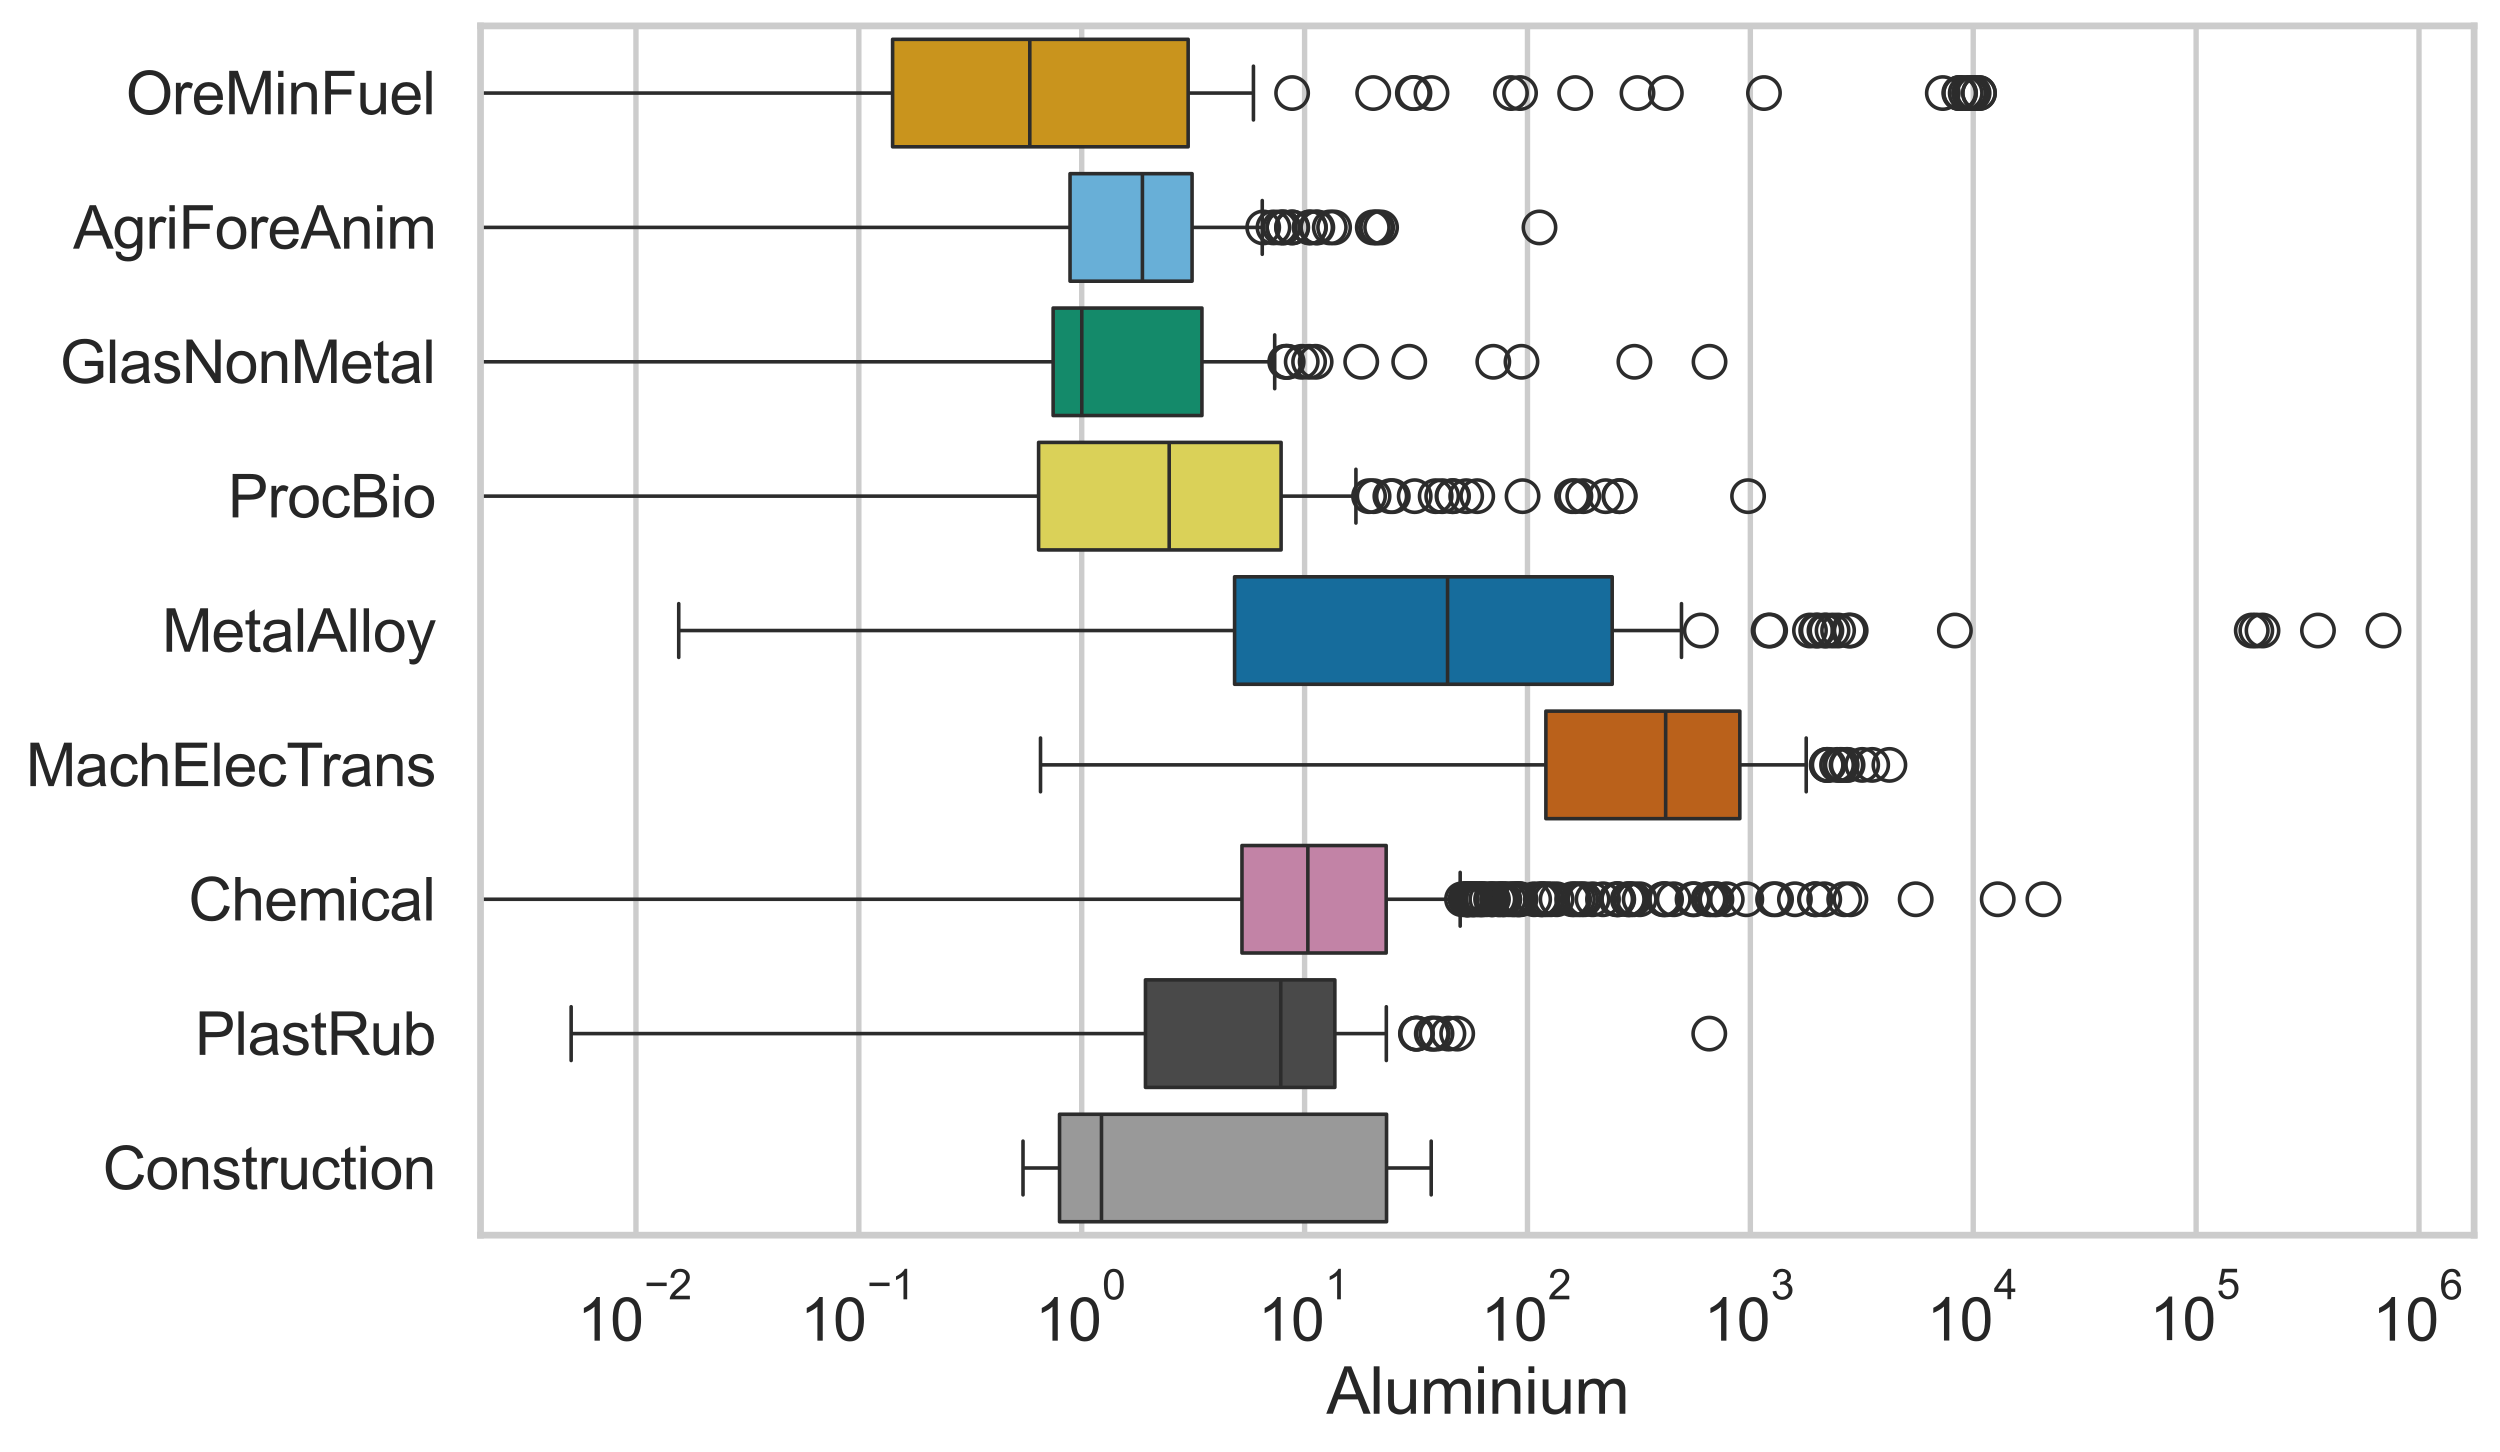 <?xml version="1.0" encoding="utf-8" standalone="no"?>
<!DOCTYPE svg PUBLIC "-//W3C//DTD SVG 1.1//EN"
  "http://www.w3.org/Graphics/SVG/1.1/DTD/svg11.dtd">
<svg xmlns:xlink="http://www.w3.org/1999/xlink" width="695.577pt" height="404.121pt" viewBox="0 0 695.577 404.121" xmlns="http://www.w3.org/2000/svg" version="1.1">
 <defs>
  <style type="text/css">*{stroke-linejoin: round; stroke-linecap: butt}</style>
 </defs>
 <g id="figure_1">
  <g id="patch_1">
   <path d="M 0 404.121 
L 695.577 404.121 
L 695.577 0 
L 0 0 
z
" style="fill: #ffffff"/>
  </g>
  <g id="axes_1">
   <g id="patch_2">
    <path d="M 133.697 343.665 
L 688.377 343.665 
L 688.377 7.2 
L 133.697 7.2 
z
" style="fill: #ffffff"/>
   </g>
   <g id="matplotlib.axis_1">
    <g id="xtick_1">
     <g id="line2d_1">
      <path d="M 176.94 343.665 
L 176.94 7.2 
" clip-path="url(#pe9e83850c0)" style="fill: none; stroke: #cccccc; stroke-width: 1.5; stroke-linecap: round"/>
     </g>
     <g id="text_1">
      <!-- $\mathdefault{10^{-2}}$ -->
      <g style="fill: #262626" transform="translate(160.605 373.18) scale(0.165 -0.165)">
       <defs>
        <path id="ArialMT-31" d="M 2384 0 
L 1822 0 
L 1822 3584 
Q 1619 3391 1289 3197 
Q 959 3003 697 2906 
L 697 3450 
Q 1169 3672 1522 3987 
Q 1875 4303 2022 4600 
L 2384 4600 
L 2384 0 
z
" transform="scale(0.016)"/>
        <path id="ArialMT-30" d="M 266 2259 
Q 266 3072 433 3567 
Q 600 4063 929 4331 
Q 1259 4600 1759 4600 
Q 2128 4600 2406 4451 
Q 2684 4303 2865 4023 
Q 3047 3744 3150 3342 
Q 3253 2941 3253 2259 
Q 3253 1453 3087 958 
Q 2922 463 2592 192 
Q 2263 -78 1759 -78 
Q 1097 -78 719 397 
Q 266 969 266 2259 
z
M 844 2259 
Q 844 1131 1108 757 
Q 1372 384 1759 384 
Q 2147 384 2411 759 
Q 2675 1134 2675 2259 
Q 2675 3391 2411 3762 
Q 2147 4134 1753 4134 
Q 1366 4134 1134 3806 
Q 844 3388 844 2259 
z
" transform="scale(0.016)"/>
        <path id="ArialMT-2212" d="M 3381 1997 
L 356 1997 
L 356 2522 
L 3381 2522 
L 3381 1997 
z
" transform="scale(0.016)"/>
        <path id="ArialMT-32" d="M 3222 541 
L 3222 0 
L 194 0 
Q 188 203 259 391 
Q 375 700 629 1000 
Q 884 1300 1366 1694 
Q 2113 2306 2375 2664 
Q 2638 3022 2638 3341 
Q 2638 3675 2398 3904 
Q 2159 4134 1775 4134 
Q 1369 4134 1125 3890 
Q 881 3647 878 3216 
L 300 3275 
Q 359 3922 746 4261 
Q 1134 4600 1788 4600 
Q 2447 4600 2831 4234 
Q 3216 3869 3216 3328 
Q 3216 3053 3103 2787 
Q 2991 2522 2730 2228 
Q 2469 1934 1863 1422 
Q 1356 997 1212 845 
Q 1069 694 975 541 
L 3222 541 
z
" transform="scale(0.016)"/>
       </defs>
       <use xlink:href="#ArialMT-31" transform="translate(0 0.994)"/>
       <use xlink:href="#ArialMT-30" transform="translate(55.615 0.994)"/>
       <use xlink:href="#ArialMT-2212" transform="translate(112.973 70.688) scale(0.7)"/>
       <use xlink:href="#ArialMT-32" transform="translate(153.852 70.688) scale(0.7)"/>
      </g>
     </g>
    </g>
    <g id="xtick_2">
     <g id="line2d_2">
      <path d="M 238.953 343.665 
L 238.953 7.2 
" clip-path="url(#pe9e83850c0)" style="fill: none; stroke: #cccccc; stroke-width: 1.5; stroke-linecap: round"/>
     </g>
     <g id="text_2">
      <!-- $\mathdefault{10^{-1}}$ -->
      <g style="fill: #262626" transform="translate(222.618 373.18) scale(0.165 -0.165)">
       <use xlink:href="#ArialMT-31" transform="translate(0 0.994)"/>
       <use xlink:href="#ArialMT-30" transform="translate(55.615 0.994)"/>
       <use xlink:href="#ArialMT-2212" transform="translate(112.973 70.688) scale(0.7)"/>
       <use xlink:href="#ArialMT-31" transform="translate(153.852 70.688) scale(0.7)"/>
      </g>
     </g>
    </g>
    <g id="xtick_3">
     <g id="line2d_3">
      <path d="M 300.965 343.665 
L 300.965 7.2 
" clip-path="url(#pe9e83850c0)" style="fill: none; stroke: #cccccc; stroke-width: 1.5; stroke-linecap: round"/>
     </g>
     <g id="text_3">
      <!-- $\mathdefault{10^{0}}$ -->
      <g style="fill: #262626" transform="translate(288.013 373.18) scale(0.165 -0.165)">
       <use xlink:href="#ArialMT-31" transform="translate(0 0.994)"/>
       <use xlink:href="#ArialMT-30" transform="translate(55.615 0.994)"/>
       <use xlink:href="#ArialMT-30" transform="translate(112.973 70.688) scale(0.7)"/>
      </g>
     </g>
    </g>
    <g id="xtick_4">
     <g id="line2d_4">
      <path d="M 362.978 343.665 
L 362.978 7.2 
" clip-path="url(#pe9e83850c0)" style="fill: none; stroke: #cccccc; stroke-width: 1.5; stroke-linecap: round"/>
     </g>
     <g id="text_4">
      <!-- $\mathdefault{10^{1}}$ -->
      <g style="fill: #262626" transform="translate(350.025 373.18) scale(0.165 -0.165)">
       <use xlink:href="#ArialMT-31" transform="translate(0 0.994)"/>
       <use xlink:href="#ArialMT-30" transform="translate(55.615 0.994)"/>
       <use xlink:href="#ArialMT-31" transform="translate(112.973 70.688) scale(0.7)"/>
      </g>
     </g>
    </g>
    <g id="xtick_5">
     <g id="line2d_5">
      <path d="M 424.99 343.665 
L 424.99 7.2 
" clip-path="url(#pe9e83850c0)" style="fill: none; stroke: #cccccc; stroke-width: 1.5; stroke-linecap: round"/>
     </g>
     <g id="text_5">
      <!-- $\mathdefault{10^{2}}$ -->
      <g style="fill: #262626" transform="translate(412.037 373.18) scale(0.165 -0.165)">
       <use xlink:href="#ArialMT-31" transform="translate(0 0.994)"/>
       <use xlink:href="#ArialMT-30" transform="translate(55.615 0.994)"/>
       <use xlink:href="#ArialMT-32" transform="translate(112.973 70.688) scale(0.7)"/>
      </g>
     </g>
    </g>
    <g id="xtick_6">
     <g id="line2d_6">
      <path d="M 487.002 343.665 
L 487.002 7.2 
" clip-path="url(#pe9e83850c0)" style="fill: none; stroke: #cccccc; stroke-width: 1.5; stroke-linecap: round"/>
     </g>
     <g id="text_6">
      <!-- $\mathdefault{10^{3}}$ -->
      <g style="fill: #262626" transform="translate(474.05 373.18) scale(0.165 -0.165)">
       <defs>
        <path id="ArialMT-33" d="M 269 1209 
L 831 1284 
Q 928 806 1161 595 
Q 1394 384 1728 384 
Q 2125 384 2398 659 
Q 2672 934 2672 1341 
Q 2672 1728 2419 1979 
Q 2166 2231 1775 2231 
Q 1616 2231 1378 2169 
L 1441 2663 
Q 1497 2656 1531 2656 
Q 1891 2656 2178 2843 
Q 2466 3031 2466 3422 
Q 2466 3731 2256 3934 
Q 2047 4138 1716 4138 
Q 1388 4138 1169 3931 
Q 950 3725 888 3313 
L 325 3413 
Q 428 3978 793 4289 
Q 1159 4600 1703 4600 
Q 2078 4600 2393 4439 
Q 2709 4278 2876 4000 
Q 3044 3722 3044 3409 
Q 3044 3113 2884 2869 
Q 2725 2625 2413 2481 
Q 2819 2388 3044 2092 
Q 3269 1797 3269 1353 
Q 3269 753 2831 336 
Q 2394 -81 1725 -81 
Q 1122 -81 723 278 
Q 325 638 269 1209 
z
" transform="scale(0.016)"/>
       </defs>
       <use xlink:href="#ArialMT-31" transform="translate(0 0.994)"/>
       <use xlink:href="#ArialMT-30" transform="translate(55.615 0.994)"/>
       <use xlink:href="#ArialMT-33" transform="translate(112.973 70.688) scale(0.7)"/>
      </g>
     </g>
    </g>
    <g id="xtick_7">
     <g id="line2d_7">
      <path d="M 549.015 343.665 
L 549.015 7.2 
" clip-path="url(#pe9e83850c0)" style="fill: none; stroke: #cccccc; stroke-width: 1.5; stroke-linecap: round"/>
     </g>
     <g id="text_7">
      <!-- $\mathdefault{10^{4}}$ -->
      <g style="fill: #262626" transform="translate(536.062 373.015) scale(0.165 -0.165)">
       <defs>
        <path id="ArialMT-34" d="M 2069 0 
L 2069 1097 
L 81 1097 
L 81 1613 
L 2172 4581 
L 2631 4581 
L 2631 1613 
L 3250 1613 
L 3250 1097 
L 2631 1097 
L 2631 0 
L 2069 0 
z
M 2069 1613 
L 2069 3678 
L 634 1613 
L 2069 1613 
z
" transform="scale(0.016)"/>
       </defs>
       <use xlink:href="#ArialMT-31" transform="translate(0 0.202)"/>
       <use xlink:href="#ArialMT-30" transform="translate(55.615 0.202)"/>
       <use xlink:href="#ArialMT-34" transform="translate(112.973 69.895) scale(0.7)"/>
      </g>
     </g>
    </g>
    <g id="xtick_8">
     <g id="line2d_8">
      <path d="M 611.027 343.665 
L 611.027 7.2 
" clip-path="url(#pe9e83850c0)" style="fill: none; stroke: #cccccc; stroke-width: 1.5; stroke-linecap: round"/>
     </g>
     <g id="text_8">
      <!-- $\mathdefault{10^{5}}$ -->
      <g style="fill: #262626" transform="translate(598.075 373.015) scale(0.165 -0.165)">
       <defs>
        <path id="ArialMT-35" d="M 266 1200 
L 856 1250 
Q 922 819 1161 601 
Q 1400 384 1738 384 
Q 2144 384 2425 690 
Q 2706 997 2706 1503 
Q 2706 1984 2436 2262 
Q 2166 2541 1728 2541 
Q 1456 2541 1237 2417 
Q 1019 2294 894 2097 
L 366 2166 
L 809 4519 
L 3088 4519 
L 3088 3981 
L 1259 3981 
L 1013 2750 
Q 1425 3038 1878 3038 
Q 2478 3038 2890 2622 
Q 3303 2206 3303 1553 
Q 3303 931 2941 478 
Q 2500 -78 1738 -78 
Q 1113 -78 717 272 
Q 322 622 266 1200 
z
" transform="scale(0.016)"/>
       </defs>
       <use xlink:href="#ArialMT-31" transform="translate(0 0.88)"/>
       <use xlink:href="#ArialMT-30" transform="translate(55.615 0.88)"/>
       <use xlink:href="#ArialMT-35" transform="translate(112.973 70.573) scale(0.7)"/>
      </g>
     </g>
    </g>
    <g id="xtick_9">
     <g id="line2d_9">
      <path d="M 673.04 343.665 
L 673.04 7.2 
" clip-path="url(#pe9e83850c0)" style="fill: none; stroke: #cccccc; stroke-width: 1.5; stroke-linecap: round"/>
     </g>
     <g id="text_9">
      <!-- $\mathdefault{10^{6}}$ -->
      <g style="fill: #262626" transform="translate(660.087 373.18) scale(0.165 -0.165)">
       <defs>
        <path id="ArialMT-36" d="M 3184 3459 
L 2625 3416 
Q 2550 3747 2413 3897 
Q 2184 4138 1850 4138 
Q 1581 4138 1378 3988 
Q 1113 3794 959 3422 
Q 806 3050 800 2363 
Q 1003 2672 1297 2822 
Q 1591 2972 1913 2972 
Q 2475 2972 2870 2558 
Q 3266 2144 3266 1488 
Q 3266 1056 3080 686 
Q 2894 316 2569 119 
Q 2244 -78 1831 -78 
Q 1128 -78 684 439 
Q 241 956 241 2144 
Q 241 3472 731 4075 
Q 1159 4600 1884 4600 
Q 2425 4600 2770 4297 
Q 3116 3994 3184 3459 
z
M 888 1484 
Q 888 1194 1011 928 
Q 1134 663 1356 523 
Q 1578 384 1822 384 
Q 2178 384 2434 671 
Q 2691 959 2691 1453 
Q 2691 1928 2437 2201 
Q 2184 2475 1800 2475 
Q 1419 2475 1153 2201 
Q 888 1928 888 1484 
z
" transform="scale(0.016)"/>
       </defs>
       <use xlink:href="#ArialMT-31" transform="translate(0 0.994)"/>
       <use xlink:href="#ArialMT-30" transform="translate(55.615 0.994)"/>
       <use xlink:href="#ArialMT-36" transform="translate(112.973 70.688) scale(0.7)"/>
      </g>
     </g>
    </g>
    <g id="xtick_10"/>
    <g id="xtick_11"/>
    <g id="xtick_12"/>
    <g id="xtick_13"/>
    <g id="xtick_14"/>
    <g id="xtick_15"/>
    <g id="xtick_16"/>
    <g id="xtick_17"/>
    <g id="xtick_18"/>
    <g id="xtick_19"/>
    <g id="xtick_20"/>
    <g id="xtick_21"/>
    <g id="xtick_22"/>
    <g id="xtick_23"/>
    <g id="xtick_24"/>
    <g id="xtick_25"/>
    <g id="xtick_26"/>
    <g id="xtick_27"/>
    <g id="xtick_28"/>
    <g id="xtick_29"/>
    <g id="xtick_30"/>
    <g id="xtick_31"/>
    <g id="xtick_32"/>
    <g id="xtick_33"/>
    <g id="xtick_34"/>
    <g id="xtick_35"/>
    <g id="xtick_36"/>
    <g id="xtick_37"/>
    <g id="xtick_38"/>
    <g id="xtick_39"/>
    <g id="xtick_40"/>
    <g id="xtick_41"/>
    <g id="xtick_42"/>
    <g id="xtick_43"/>
    <g id="xtick_44"/>
    <g id="xtick_45"/>
    <g id="xtick_46"/>
    <g id="xtick_47"/>
    <g id="xtick_48"/>
    <g id="xtick_49"/>
    <g id="xtick_50"/>
    <g id="xtick_51"/>
    <g id="xtick_52"/>
    <g id="xtick_53"/>
    <g id="xtick_54"/>
    <g id="xtick_55"/>
    <g id="xtick_56"/>
    <g id="xtick_57"/>
    <g id="xtick_58"/>
    <g id="xtick_59"/>
    <g id="xtick_60"/>
    <g id="xtick_61"/>
    <g id="xtick_62"/>
    <g id="xtick_63"/>
    <g id="xtick_64"/>
    <g id="xtick_65"/>
    <g id="xtick_66"/>
    <g id="xtick_67"/>
    <g id="xtick_68"/>
    <g id="xtick_69"/>
    <g id="xtick_70"/>
    <g id="xtick_71"/>
    <g id="xtick_72"/>
    <g id="xtick_73"/>
    <g id="xtick_74"/>
    <g id="xtick_75"/>
    <g id="xtick_76"/>
    <g id="xtick_77"/>
    <g id="xtick_78"/>
    <g id="xtick_79"/>
    <g id="xtick_80"/>
    <g id="text_10">
     <!-- Aluminium -->
     <g style="fill: #262626" transform="translate(369.027 393.344) scale(0.18 -0.18)">
      <defs>
       <path id="ArialMT-41" d="M -9 0 
L 1750 4581 
L 2403 4581 
L 4278 0 
L 3588 0 
L 3053 1388 
L 1138 1388 
L 634 0 
L -9 0 
z
M 1313 1881 
L 2866 1881 
L 2388 3150 
Q 2169 3728 2063 4100 
Q 1975 3659 1816 3225 
L 1313 1881 
z
" transform="scale(0.016)"/>
       <path id="ArialMT-6c" d="M 409 0 
L 409 4581 
L 972 4581 
L 972 0 
L 409 0 
z
" transform="scale(0.016)"/>
       <path id="ArialMT-75" d="M 2597 0 
L 2597 488 
Q 2209 -75 1544 -75 
Q 1250 -75 995 37 
Q 741 150 617 320 
Q 494 491 444 738 
Q 409 903 409 1263 
L 409 3319 
L 972 3319 
L 972 1478 
Q 972 1038 1006 884 
Q 1059 663 1231 536 
Q 1403 409 1656 409 
Q 1909 409 2131 539 
Q 2353 669 2445 892 
Q 2538 1116 2538 1541 
L 2538 3319 
L 3100 3319 
L 3100 0 
L 2597 0 
z
" transform="scale(0.016)"/>
       <path id="ArialMT-6d" d="M 422 0 
L 422 3319 
L 925 3319 
L 925 2853 
Q 1081 3097 1340 3245 
Q 1600 3394 1931 3394 
Q 2300 3394 2536 3241 
Q 2772 3088 2869 2813 
Q 3263 3394 3894 3394 
Q 4388 3394 4653 3120 
Q 4919 2847 4919 2278 
L 4919 0 
L 4359 0 
L 4359 2091 
Q 4359 2428 4304 2576 
Q 4250 2725 4106 2815 
Q 3963 2906 3769 2906 
Q 3419 2906 3187 2673 
Q 2956 2441 2956 1928 
L 2956 0 
L 2394 0 
L 2394 2156 
Q 2394 2531 2256 2718 
Q 2119 2906 1806 2906 
Q 1569 2906 1367 2781 
Q 1166 2656 1075 2415 
Q 984 2175 984 1722 
L 984 0 
L 422 0 
z
" transform="scale(0.016)"/>
       <path id="ArialMT-69" d="M 425 3934 
L 425 4581 
L 988 4581 
L 988 3934 
L 425 3934 
z
M 425 0 
L 425 3319 
L 988 3319 
L 988 0 
L 425 0 
z
" transform="scale(0.016)"/>
       <path id="ArialMT-6e" d="M 422 0 
L 422 3319 
L 928 3319 
L 928 2847 
Q 1294 3394 1984 3394 
Q 2284 3394 2536 3286 
Q 2788 3178 2913 3003 
Q 3038 2828 3088 2588 
Q 3119 2431 3119 2041 
L 3119 0 
L 2556 0 
L 2556 2019 
Q 2556 2363 2490 2533 
Q 2425 2703 2258 2804 
Q 2091 2906 1866 2906 
Q 1506 2906 1245 2678 
Q 984 2450 984 1813 
L 984 0 
L 422 0 
z
" transform="scale(0.016)"/>
      </defs>
      <use xlink:href="#ArialMT-41"/>
      <use xlink:href="#ArialMT-6c" transform="translate(66.699 0)"/>
      <use xlink:href="#ArialMT-75" transform="translate(88.916 0)"/>
      <use xlink:href="#ArialMT-6d" transform="translate(144.531 0)"/>
      <use xlink:href="#ArialMT-69" transform="translate(227.832 0)"/>
      <use xlink:href="#ArialMT-6e" transform="translate(250.049 0)"/>
      <use xlink:href="#ArialMT-69" transform="translate(305.664 0)"/>
      <use xlink:href="#ArialMT-75" transform="translate(327.881 0)"/>
      <use xlink:href="#ArialMT-6d" transform="translate(383.496 0)"/>
     </g>
    </g>
   </g>
   <g id="matplotlib.axis_2">
    <g id="ytick_1">
     <g id="text_11">
      <!-- OreMinFuel -->
      <g style="fill: #262626" transform="translate(35.013 31.798) scale(0.165 -0.165)">
       <defs>
        <path id="ArialMT-4f" d="M 309 2231 
Q 309 3372 921 4017 
Q 1534 4663 2503 4663 
Q 3138 4663 3647 4359 
Q 4156 4056 4423 3514 
Q 4691 2972 4691 2284 
Q 4691 1588 4409 1038 
Q 4128 488 3612 205 
Q 3097 -78 2500 -78 
Q 1853 -78 1343 234 
Q 834 547 571 1087 
Q 309 1628 309 2231 
z
M 934 2222 
Q 934 1394 1379 917 
Q 1825 441 2497 441 
Q 3181 441 3623 922 
Q 4066 1403 4066 2288 
Q 4066 2847 3877 3264 
Q 3688 3681 3323 3911 
Q 2959 4141 2506 4141 
Q 1863 4141 1398 3698 
Q 934 3256 934 2222 
z
" transform="scale(0.016)"/>
        <path id="ArialMT-72" d="M 416 0 
L 416 3319 
L 922 3319 
L 922 2816 
Q 1116 3169 1280 3281 
Q 1444 3394 1641 3394 
Q 1925 3394 2219 3213 
L 2025 2691 
Q 1819 2813 1613 2813 
Q 1428 2813 1281 2702 
Q 1134 2591 1072 2394 
Q 978 2094 978 1738 
L 978 0 
L 416 0 
z
" transform="scale(0.016)"/>
        <path id="ArialMT-65" d="M 2694 1069 
L 3275 997 
Q 3138 488 2766 206 
Q 2394 -75 1816 -75 
Q 1088 -75 661 373 
Q 234 822 234 1631 
Q 234 2469 665 2931 
Q 1097 3394 1784 3394 
Q 2450 3394 2872 2941 
Q 3294 2488 3294 1666 
Q 3294 1616 3291 1516 
L 816 1516 
Q 847 969 1125 678 
Q 1403 388 1819 388 
Q 2128 388 2347 550 
Q 2566 713 2694 1069 
z
M 847 1978 
L 2700 1978 
Q 2663 2397 2488 2606 
Q 2219 2931 1791 2931 
Q 1403 2931 1139 2672 
Q 875 2413 847 1978 
z
" transform="scale(0.016)"/>
        <path id="ArialMT-4d" d="M 475 0 
L 475 4581 
L 1388 4581 
L 2472 1338 
Q 2622 884 2691 659 
Q 2769 909 2934 1394 
L 4031 4581 
L 4847 4581 
L 4847 0 
L 4263 0 
L 4263 3834 
L 2931 0 
L 2384 0 
L 1059 3900 
L 1059 0 
L 475 0 
z
" transform="scale(0.016)"/>
        <path id="ArialMT-46" d="M 525 0 
L 525 4581 
L 3616 4581 
L 3616 4041 
L 1131 4041 
L 1131 2622 
L 3281 2622 
L 3281 2081 
L 1131 2081 
L 1131 0 
L 525 0 
z
" transform="scale(0.016)"/>
       </defs>
       <use xlink:href="#ArialMT-4f"/>
       <use xlink:href="#ArialMT-72" transform="translate(77.783 0)"/>
       <use xlink:href="#ArialMT-65" transform="translate(111.084 0)"/>
       <use xlink:href="#ArialMT-4d" transform="translate(166.699 0)"/>
       <use xlink:href="#ArialMT-69" transform="translate(250 0)"/>
       <use xlink:href="#ArialMT-6e" transform="translate(272.217 0)"/>
       <use xlink:href="#ArialMT-46" transform="translate(327.832 0)"/>
       <use xlink:href="#ArialMT-75" transform="translate(388.916 0)"/>
       <use xlink:href="#ArialMT-65" transform="translate(444.531 0)"/>
       <use xlink:href="#ArialMT-6c" transform="translate(500.146 0)"/>
      </g>
     </g>
    </g>
    <g id="ytick_2">
     <g id="text_12">
      <!-- AgriForeAnim -->
      <g style="fill: #262626" transform="translate(20.341 69.183) scale(0.165 -0.165)">
       <defs>
        <path id="ArialMT-67" d="M 319 -275 
L 866 -356 
Q 900 -609 1056 -725 
Q 1266 -881 1628 -881 
Q 2019 -881 2231 -725 
Q 2444 -569 2519 -288 
Q 2563 -116 2559 434 
Q 2191 0 1641 0 
Q 956 0 581 494 
Q 206 988 206 1678 
Q 206 2153 378 2554 
Q 550 2956 876 3175 
Q 1203 3394 1644 3394 
Q 2231 3394 2613 2919 
L 2613 3319 
L 3131 3319 
L 3131 450 
Q 3131 -325 2973 -648 
Q 2816 -972 2473 -1159 
Q 2131 -1347 1631 -1347 
Q 1038 -1347 672 -1080 
Q 306 -813 319 -275 
z
M 784 1719 
Q 784 1066 1043 766 
Q 1303 466 1694 466 
Q 2081 466 2343 764 
Q 2606 1063 2606 1700 
Q 2606 2309 2336 2618 
Q 2066 2928 1684 2928 
Q 1309 2928 1046 2623 
Q 784 2319 784 1719 
z
" transform="scale(0.016)"/>
        <path id="ArialMT-6f" d="M 213 1659 
Q 213 2581 725 3025 
Q 1153 3394 1769 3394 
Q 2453 3394 2887 2945 
Q 3322 2497 3322 1706 
Q 3322 1066 3130 698 
Q 2938 331 2570 128 
Q 2203 -75 1769 -75 
Q 1072 -75 642 372 
Q 213 819 213 1659 
z
M 791 1659 
Q 791 1022 1069 705 
Q 1347 388 1769 388 
Q 2188 388 2466 706 
Q 2744 1025 2744 1678 
Q 2744 2294 2464 2611 
Q 2184 2928 1769 2928 
Q 1347 2928 1069 2612 
Q 791 2297 791 1659 
z
" transform="scale(0.016)"/>
       </defs>
       <use xlink:href="#ArialMT-41"/>
       <use xlink:href="#ArialMT-67" transform="translate(66.699 0)"/>
       <use xlink:href="#ArialMT-72" transform="translate(122.314 0)"/>
       <use xlink:href="#ArialMT-69" transform="translate(155.615 0)"/>
       <use xlink:href="#ArialMT-46" transform="translate(177.832 0)"/>
       <use xlink:href="#ArialMT-6f" transform="translate(238.916 0)"/>
       <use xlink:href="#ArialMT-72" transform="translate(294.531 0)"/>
       <use xlink:href="#ArialMT-65" transform="translate(327.832 0)"/>
       <use xlink:href="#ArialMT-41" transform="translate(383.447 0)"/>
       <use xlink:href="#ArialMT-6e" transform="translate(450.146 0)"/>
       <use xlink:href="#ArialMT-69" transform="translate(505.762 0)"/>
       <use xlink:href="#ArialMT-6d" transform="translate(527.979 0)"/>
      </g>
     </g>
    </g>
    <g id="ytick_3">
     <g id="text_13">
      <!-- GlasNonMetal -->
      <g style="fill: #262626" transform="translate(16.659 106.568) scale(0.165 -0.165)">
       <defs>
        <path id="ArialMT-47" d="M 2638 1797 
L 2638 2334 
L 4578 2338 
L 4578 638 
Q 4131 281 3656 101 
Q 3181 -78 2681 -78 
Q 2006 -78 1454 211 
Q 903 500 622 1047 
Q 341 1594 341 2269 
Q 341 2938 620 3517 
Q 900 4097 1425 4378 
Q 1950 4659 2634 4659 
Q 3131 4659 3532 4498 
Q 3934 4338 4162 4050 
Q 4391 3763 4509 3300 
L 3963 3150 
Q 3859 3500 3706 3700 
Q 3553 3900 3268 4020 
Q 2984 4141 2638 4141 
Q 2222 4141 1919 4014 
Q 1616 3888 1430 3681 
Q 1244 3475 1141 3228 
Q 966 2803 966 2306 
Q 966 1694 1177 1281 
Q 1388 869 1791 669 
Q 2194 469 2647 469 
Q 3041 469 3416 620 
Q 3791 772 3984 944 
L 3984 1797 
L 2638 1797 
z
" transform="scale(0.016)"/>
        <path id="ArialMT-61" d="M 2588 409 
Q 2275 144 1986 34 
Q 1697 -75 1366 -75 
Q 819 -75 525 192 
Q 231 459 231 875 
Q 231 1119 342 1320 
Q 453 1522 633 1644 
Q 813 1766 1038 1828 
Q 1203 1872 1538 1913 
Q 2219 1994 2541 2106 
Q 2544 2222 2544 2253 
Q 2544 2597 2384 2738 
Q 2169 2928 1744 2928 
Q 1347 2928 1158 2789 
Q 969 2650 878 2297 
L 328 2372 
Q 403 2725 575 2942 
Q 747 3159 1072 3276 
Q 1397 3394 1825 3394 
Q 2250 3394 2515 3294 
Q 2781 3194 2906 3042 
Q 3031 2891 3081 2659 
Q 3109 2516 3109 2141 
L 3109 1391 
Q 3109 606 3145 398 
Q 3181 191 3288 0 
L 2700 0 
Q 2613 175 2588 409 
z
M 2541 1666 
Q 2234 1541 1622 1453 
Q 1275 1403 1131 1340 
Q 988 1278 909 1158 
Q 831 1038 831 891 
Q 831 666 1001 516 
Q 1172 366 1500 366 
Q 1825 366 2078 508 
Q 2331 650 2450 897 
Q 2541 1088 2541 1459 
L 2541 1666 
z
" transform="scale(0.016)"/>
        <path id="ArialMT-73" d="M 197 991 
L 753 1078 
Q 800 744 1014 566 
Q 1228 388 1613 388 
Q 2000 388 2187 545 
Q 2375 703 2375 916 
Q 2375 1106 2209 1216 
Q 2094 1291 1634 1406 
Q 1016 1563 777 1677 
Q 538 1791 414 1992 
Q 291 2194 291 2438 
Q 291 2659 392 2848 
Q 494 3038 669 3163 
Q 800 3259 1026 3326 
Q 1253 3394 1513 3394 
Q 1903 3394 2198 3281 
Q 2494 3169 2634 2976 
Q 2775 2784 2828 2463 
L 2278 2388 
Q 2241 2644 2061 2787 
Q 1881 2931 1553 2931 
Q 1166 2931 1000 2803 
Q 834 2675 834 2503 
Q 834 2394 903 2306 
Q 972 2216 1119 2156 
Q 1203 2125 1616 2013 
Q 2213 1853 2448 1751 
Q 2684 1650 2818 1456 
Q 2953 1263 2953 975 
Q 2953 694 2789 445 
Q 2625 197 2315 61 
Q 2006 -75 1616 -75 
Q 969 -75 630 194 
Q 291 463 197 991 
z
" transform="scale(0.016)"/>
        <path id="ArialMT-4e" d="M 488 0 
L 488 4581 
L 1109 4581 
L 3516 984 
L 3516 4581 
L 4097 4581 
L 4097 0 
L 3475 0 
L 1069 3600 
L 1069 0 
L 488 0 
z
" transform="scale(0.016)"/>
        <path id="ArialMT-74" d="M 1650 503 
L 1731 6 
Q 1494 -44 1306 -44 
Q 1000 -44 831 53 
Q 663 150 594 308 
Q 525 466 525 972 
L 525 2881 
L 113 2881 
L 113 3319 
L 525 3319 
L 525 4141 
L 1084 4478 
L 1084 3319 
L 1650 3319 
L 1650 2881 
L 1084 2881 
L 1084 941 
Q 1084 700 1114 631 
Q 1144 563 1211 522 
Q 1278 481 1403 481 
Q 1497 481 1650 503 
z
" transform="scale(0.016)"/>
       </defs>
       <use xlink:href="#ArialMT-47"/>
       <use xlink:href="#ArialMT-6c" transform="translate(77.783 0)"/>
       <use xlink:href="#ArialMT-61" transform="translate(100 0)"/>
       <use xlink:href="#ArialMT-73" transform="translate(155.615 0)"/>
       <use xlink:href="#ArialMT-4e" transform="translate(205.615 0)"/>
       <use xlink:href="#ArialMT-6f" transform="translate(277.832 0)"/>
       <use xlink:href="#ArialMT-6e" transform="translate(333.447 0)"/>
       <use xlink:href="#ArialMT-4d" transform="translate(389.062 0)"/>
       <use xlink:href="#ArialMT-65" transform="translate(472.363 0)"/>
       <use xlink:href="#ArialMT-74" transform="translate(527.979 0)"/>
       <use xlink:href="#ArialMT-61" transform="translate(555.762 0)"/>
       <use xlink:href="#ArialMT-6c" transform="translate(611.377 0)"/>
      </g>
     </g>
    </g>
    <g id="ytick_4">
     <g id="text_14">
      <!-- ProcBio -->
      <g style="fill: #262626" transform="translate(63.424 143.953) scale(0.165 -0.165)">
       <defs>
        <path id="ArialMT-50" d="M 494 0 
L 494 4581 
L 2222 4581 
Q 2678 4581 2919 4538 
Q 3256 4481 3484 4323 
Q 3713 4166 3852 3881 
Q 3991 3597 3991 3256 
Q 3991 2672 3619 2267 
Q 3247 1863 2275 1863 
L 1100 1863 
L 1100 0 
L 494 0 
z
M 1100 2403 
L 2284 2403 
Q 2872 2403 3119 2622 
Q 3366 2841 3366 3238 
Q 3366 3525 3220 3729 
Q 3075 3934 2838 4000 
Q 2684 4041 2272 4041 
L 1100 4041 
L 1100 2403 
z
" transform="scale(0.016)"/>
        <path id="ArialMT-63" d="M 2588 1216 
L 3141 1144 
Q 3050 572 2676 248 
Q 2303 -75 1759 -75 
Q 1078 -75 664 370 
Q 250 816 250 1647 
Q 250 2184 428 2587 
Q 606 2991 970 3192 
Q 1334 3394 1763 3394 
Q 2303 3394 2647 3120 
Q 2991 2847 3088 2344 
L 2541 2259 
Q 2463 2594 2264 2762 
Q 2066 2931 1784 2931 
Q 1359 2931 1093 2626 
Q 828 2322 828 1663 
Q 828 994 1084 691 
Q 1341 388 1753 388 
Q 2084 388 2306 591 
Q 2528 794 2588 1216 
z
" transform="scale(0.016)"/>
        <path id="ArialMT-42" d="M 469 0 
L 469 4581 
L 2188 4581 
Q 2713 4581 3030 4442 
Q 3347 4303 3526 4014 
Q 3706 3725 3706 3409 
Q 3706 3116 3547 2856 
Q 3388 2597 3066 2438 
Q 3481 2316 3704 2022 
Q 3928 1728 3928 1328 
Q 3928 1006 3792 729 
Q 3656 453 3456 303 
Q 3256 153 2954 76 
Q 2653 0 2216 0 
L 469 0 
z
M 1075 2656 
L 2066 2656 
Q 2469 2656 2644 2709 
Q 2875 2778 2992 2937 
Q 3109 3097 3109 3338 
Q 3109 3566 3000 3739 
Q 2891 3913 2687 3977 
Q 2484 4041 1991 4041 
L 1075 4041 
L 1075 2656 
z
M 1075 541 
L 2216 541 
Q 2509 541 2628 563 
Q 2838 600 2978 687 
Q 3119 775 3209 942 
Q 3300 1109 3300 1328 
Q 3300 1584 3169 1773 
Q 3038 1963 2805 2039 
Q 2572 2116 2134 2116 
L 1075 2116 
L 1075 541 
z
" transform="scale(0.016)"/>
       </defs>
       <use xlink:href="#ArialMT-50"/>
       <use xlink:href="#ArialMT-72" transform="translate(66.699 0)"/>
       <use xlink:href="#ArialMT-6f" transform="translate(100 0)"/>
       <use xlink:href="#ArialMT-63" transform="translate(155.615 0)"/>
       <use xlink:href="#ArialMT-42" transform="translate(205.615 0)"/>
       <use xlink:href="#ArialMT-69" transform="translate(272.314 0)"/>
       <use xlink:href="#ArialMT-6f" transform="translate(294.531 0)"/>
      </g>
     </g>
    </g>
    <g id="ytick_5">
     <g id="text_15">
      <!-- MetalAlloy -->
      <g style="fill: #262626" transform="translate(45.088 181.337) scale(0.165 -0.165)">
       <defs>
        <path id="ArialMT-79" d="M 397 -1278 
L 334 -750 
Q 519 -800 656 -800 
Q 844 -800 956 -737 
Q 1069 -675 1141 -563 
Q 1194 -478 1313 -144 
Q 1328 -97 1363 -6 
L 103 3319 
L 709 3319 
L 1400 1397 
Q 1534 1031 1641 628 
Q 1738 1016 1872 1384 
L 2581 3319 
L 3144 3319 
L 1881 -56 
Q 1678 -603 1566 -809 
Q 1416 -1088 1222 -1217 
Q 1028 -1347 759 -1347 
Q 597 -1347 397 -1278 
z
" transform="scale(0.016)"/>
       </defs>
       <use xlink:href="#ArialMT-4d"/>
       <use xlink:href="#ArialMT-65" transform="translate(83.301 0)"/>
       <use xlink:href="#ArialMT-74" transform="translate(138.916 0)"/>
       <use xlink:href="#ArialMT-61" transform="translate(166.699 0)"/>
       <use xlink:href="#ArialMT-6c" transform="translate(222.314 0)"/>
       <use xlink:href="#ArialMT-41" transform="translate(244.531 0)"/>
       <use xlink:href="#ArialMT-6c" transform="translate(311.23 0)"/>
       <use xlink:href="#ArialMT-6c" transform="translate(333.447 0)"/>
       <use xlink:href="#ArialMT-6f" transform="translate(355.664 0)"/>
       <use xlink:href="#ArialMT-79" transform="translate(411.279 0)"/>
      </g>
     </g>
    </g>
    <g id="ytick_6">
     <g id="text_16">
      <!-- MachElecTrans -->
      <g style="fill: #262626" transform="translate(7.2 218.722) scale(0.165 -0.165)">
       <defs>
        <path id="ArialMT-68" d="M 422 0 
L 422 4581 
L 984 4581 
L 984 2938 
Q 1378 3394 1978 3394 
Q 2347 3394 2619 3248 
Q 2891 3103 3008 2847 
Q 3125 2591 3125 2103 
L 3125 0 
L 2563 0 
L 2563 2103 
Q 2563 2525 2380 2717 
Q 2197 2909 1863 2909 
Q 1613 2909 1392 2779 
Q 1172 2650 1078 2428 
Q 984 2206 984 1816 
L 984 0 
L 422 0 
z
" transform="scale(0.016)"/>
        <path id="ArialMT-45" d="M 506 0 
L 506 4581 
L 3819 4581 
L 3819 4041 
L 1113 4041 
L 1113 2638 
L 3647 2638 
L 3647 2100 
L 1113 2100 
L 1113 541 
L 3925 541 
L 3925 0 
L 506 0 
z
" transform="scale(0.016)"/>
        <path id="ArialMT-54" d="M 1659 0 
L 1659 4041 
L 150 4041 
L 150 4581 
L 3781 4581 
L 3781 4041 
L 2266 4041 
L 2266 0 
L 1659 0 
z
" transform="scale(0.016)"/>
       </defs>
       <use xlink:href="#ArialMT-4d"/>
       <use xlink:href="#ArialMT-61" transform="translate(83.301 0)"/>
       <use xlink:href="#ArialMT-63" transform="translate(138.916 0)"/>
       <use xlink:href="#ArialMT-68" transform="translate(188.916 0)"/>
       <use xlink:href="#ArialMT-45" transform="translate(244.531 0)"/>
       <use xlink:href="#ArialMT-6c" transform="translate(311.23 0)"/>
       <use xlink:href="#ArialMT-65" transform="translate(333.447 0)"/>
       <use xlink:href="#ArialMT-63" transform="translate(389.062 0)"/>
       <use xlink:href="#ArialMT-54" transform="translate(439.062 0)"/>
       <use xlink:href="#ArialMT-72" transform="translate(496.396 0)"/>
       <use xlink:href="#ArialMT-61" transform="translate(529.697 0)"/>
       <use xlink:href="#ArialMT-6e" transform="translate(585.312 0)"/>
       <use xlink:href="#ArialMT-73" transform="translate(640.928 0)"/>
      </g>
     </g>
    </g>
    <g id="ytick_7">
     <g id="text_17">
      <!-- Chemical -->
      <g style="fill: #262626" transform="translate(52.428 256.107) scale(0.165 -0.165)">
       <defs>
        <path id="ArialMT-43" d="M 3763 1606 
L 4369 1453 
Q 4178 706 3683 314 
Q 3188 -78 2472 -78 
Q 1731 -78 1267 223 
Q 803 525 561 1097 
Q 319 1669 319 2325 
Q 319 3041 592 3573 
Q 866 4106 1370 4382 
Q 1875 4659 2481 4659 
Q 3169 4659 3637 4309 
Q 4106 3959 4291 3325 
L 3694 3184 
Q 3534 3684 3231 3912 
Q 2928 4141 2469 4141 
Q 1941 4141 1586 3887 
Q 1231 3634 1087 3207 
Q 944 2781 944 2328 
Q 944 1744 1114 1308 
Q 1284 872 1643 656 
Q 2003 441 2422 441 
Q 2931 441 3284 734 
Q 3638 1028 3763 1606 
z
" transform="scale(0.016)"/>
       </defs>
       <use xlink:href="#ArialMT-43"/>
       <use xlink:href="#ArialMT-68" transform="translate(72.217 0)"/>
       <use xlink:href="#ArialMT-65" transform="translate(127.832 0)"/>
       <use xlink:href="#ArialMT-6d" transform="translate(183.447 0)"/>
       <use xlink:href="#ArialMT-69" transform="translate(266.748 0)"/>
       <use xlink:href="#ArialMT-63" transform="translate(288.965 0)"/>
       <use xlink:href="#ArialMT-61" transform="translate(338.965 0)"/>
       <use xlink:href="#ArialMT-6c" transform="translate(394.58 0)"/>
      </g>
     </g>
    </g>
    <g id="ytick_8">
     <g id="text_18">
      <!-- PlastRub -->
      <g style="fill: #262626" transform="translate(54.248 293.492) scale(0.165 -0.165)">
       <defs>
        <path id="ArialMT-52" d="M 503 0 
L 503 4581 
L 2534 4581 
Q 3147 4581 3465 4457 
Q 3784 4334 3975 4021 
Q 4166 3709 4166 3331 
Q 4166 2844 3850 2509 
Q 3534 2175 2875 2084 
Q 3116 1969 3241 1856 
Q 3506 1613 3744 1247 
L 4541 0 
L 3778 0 
L 3172 953 
Q 2906 1366 2734 1584 
Q 2563 1803 2427 1890 
Q 2291 1978 2150 2013 
Q 2047 2034 1813 2034 
L 1109 2034 
L 1109 0 
L 503 0 
z
M 1109 2559 
L 2413 2559 
Q 2828 2559 3062 2645 
Q 3297 2731 3419 2920 
Q 3541 3109 3541 3331 
Q 3541 3656 3305 3865 
Q 3069 4075 2559 4075 
L 1109 4075 
L 1109 2559 
z
" transform="scale(0.016)"/>
        <path id="ArialMT-62" d="M 941 0 
L 419 0 
L 419 4581 
L 981 4581 
L 981 2947 
Q 1338 3394 1891 3394 
Q 2197 3394 2470 3270 
Q 2744 3147 2920 2923 
Q 3097 2700 3197 2384 
Q 3297 2069 3297 1709 
Q 3297 856 2875 390 
Q 2453 -75 1863 -75 
Q 1275 -75 941 416 
L 941 0 
z
M 934 1684 
Q 934 1088 1097 822 
Q 1363 388 1816 388 
Q 2184 388 2453 708 
Q 2722 1028 2722 1663 
Q 2722 2313 2464 2622 
Q 2206 2931 1841 2931 
Q 1472 2931 1203 2611 
Q 934 2291 934 1684 
z
" transform="scale(0.016)"/>
       </defs>
       <use xlink:href="#ArialMT-50"/>
       <use xlink:href="#ArialMT-6c" transform="translate(66.699 0)"/>
       <use xlink:href="#ArialMT-61" transform="translate(88.916 0)"/>
       <use xlink:href="#ArialMT-73" transform="translate(144.531 0)"/>
       <use xlink:href="#ArialMT-74" transform="translate(194.531 0)"/>
       <use xlink:href="#ArialMT-52" transform="translate(222.314 0)"/>
       <use xlink:href="#ArialMT-75" transform="translate(294.531 0)"/>
       <use xlink:href="#ArialMT-62" transform="translate(350.146 0)"/>
      </g>
     </g>
    </g>
    <g id="ytick_9">
     <g id="text_19">
      <!-- Construction -->
      <g style="fill: #262626" transform="translate(28.575 330.877) scale(0.165 -0.165)">
       <use xlink:href="#ArialMT-43"/>
       <use xlink:href="#ArialMT-6f" transform="translate(72.217 0)"/>
       <use xlink:href="#ArialMT-6e" transform="translate(127.832 0)"/>
       <use xlink:href="#ArialMT-73" transform="translate(183.447 0)"/>
       <use xlink:href="#ArialMT-74" transform="translate(233.447 0)"/>
       <use xlink:href="#ArialMT-72" transform="translate(261.23 0)"/>
       <use xlink:href="#ArialMT-75" transform="translate(294.531 0)"/>
       <use xlink:href="#ArialMT-63" transform="translate(350.146 0)"/>
       <use xlink:href="#ArialMT-74" transform="translate(400.146 0)"/>
       <use xlink:href="#ArialMT-69" transform="translate(427.93 0)"/>
       <use xlink:href="#ArialMT-6f" transform="translate(450.146 0)"/>
       <use xlink:href="#ArialMT-6e" transform="translate(505.762 0)"/>
      </g>
     </g>
    </g>
   </g>
   <g id="patch_3">
    <path d="M 248.351 10.938 
L 248.351 40.846 
L 330.582 40.846 
L 330.582 10.938 
L 248.351 10.938 
z
" clip-path="url(#pe9e83850c0)" style="fill: #c9941d; stroke: #2c2c2c; stroke-linejoin: miter"/>
   </g>
   <g id="line2d_10">
    <path d="M 248.351 25.892 
L -1 25.892 
" clip-path="url(#pe9e83850c0)" style="fill: none; stroke: #2c2c2c"/>
   </g>
   <g id="line2d_11">
    <path d="M 330.582 25.892 
L 348.745 25.892 
" clip-path="url(#pe9e83850c0)" style="fill: none; stroke: #2c2c2c"/>
   </g>
   <g id="line2d_12">
    <path clip-path="url(#pe9e83850c0)" style="fill: none; stroke: #2c2c2c; stroke-linecap: round"/>
   </g>
   <g id="line2d_13">
    <path d="M 348.745 18.415 
L 348.745 33.369 
" clip-path="url(#pe9e83850c0)" style="fill: none; stroke: #2c2c2c; stroke-linecap: round"/>
   </g>
   <g id="line2d_14">
    <defs>
     <path id="m904750b31d" d="M 0 4.5 
C 1.193 4.5 2.338 4.026 3.182 3.182 
C 4.026 2.338 4.5 1.193 4.5 0 
C 4.5 -1.193 4.026 -2.338 3.182 -3.182 
C 2.338 -4.026 1.193 -4.5 0 -4.5 
C -1.193 -4.5 -2.338 -4.026 -3.182 -3.182 
C -4.026 -2.338 -4.5 -1.193 -4.5 0 
C -4.5 1.193 -4.026 2.338 -3.182 3.182 
C -2.338 4.026 -1.193 4.5 0 4.5 
z
" style="stroke: #2c2c2c"/>
    </defs>
    <g clip-path="url(#pe9e83850c0)">
     <use xlink:href="#m904750b31d" x="548.402" y="25.892" style="fill-opacity: 0; stroke: #2c2c2c"/>
     <use xlink:href="#m904750b31d" x="545.285" y="25.892" style="fill-opacity: 0; stroke: #2c2c2c"/>
     <use xlink:href="#m904750b31d" x="490.792" y="25.892" style="fill-opacity: 0; stroke: #2c2c2c"/>
     <use xlink:href="#m904750b31d" x="359.509" y="25.892" style="fill-opacity: 0; stroke: #2c2c2c"/>
     <use xlink:href="#m904750b31d" x="422.925" y="25.892" style="fill-opacity: 0; stroke: #2c2c2c"/>
     <use xlink:href="#m904750b31d" x="398.28" y="25.892" style="fill-opacity: 0; stroke: #2c2c2c"/>
     <use xlink:href="#m904750b31d" x="550.612" y="25.892" style="fill-opacity: 0; stroke: #2c2c2c"/>
     <use xlink:href="#m904750b31d" x="438.266" y="25.892" style="fill-opacity: 0; stroke: #2c2c2c"/>
     <use xlink:href="#m904750b31d" x="393.542" y="25.892" style="fill-opacity: 0; stroke: #2c2c2c"/>
     <use xlink:href="#m904750b31d" x="549.121" y="25.892" style="fill-opacity: 0; stroke: #2c2c2c"/>
     <use xlink:href="#m904750b31d" x="547.839" y="25.892" style="fill-opacity: 0; stroke: #2c2c2c"/>
     <use xlink:href="#m904750b31d" x="463.489" y="25.892" style="fill-opacity: 0; stroke: #2c2c2c"/>
     <use xlink:href="#m904750b31d" x="545.123" y="25.892" style="fill-opacity: 0; stroke: #2c2c2c"/>
     <use xlink:href="#m904750b31d" x="393.102" y="25.892" style="fill-opacity: 0; stroke: #2c2c2c"/>
     <use xlink:href="#m904750b31d" x="548.621" y="25.892" style="fill-opacity: 0; stroke: #2c2c2c"/>
     <use xlink:href="#m904750b31d" x="550.612" y="25.892" style="fill-opacity: 0; stroke: #2c2c2c"/>
     <use xlink:href="#m904750b31d" x="455.602" y="25.892" style="fill-opacity: 0; stroke: #2c2c2c"/>
     <use xlink:href="#m904750b31d" x="420.404" y="25.892" style="fill-opacity: 0; stroke: #2c2c2c"/>
     <use xlink:href="#m904750b31d" x="545.36" y="25.892" style="fill-opacity: 0; stroke: #2c2c2c"/>
     <use xlink:href="#m904750b31d" x="548.621" y="25.892" style="fill-opacity: 0; stroke: #2c2c2c"/>
     <use xlink:href="#m904750b31d" x="546.92" y="25.892" style="fill-opacity: 0; stroke: #2c2c2c"/>
     <use xlink:href="#m904750b31d" x="540.548" y="25.892" style="fill-opacity: 0; stroke: #2c2c2c"/>
     <use xlink:href="#m904750b31d" x="382.065" y="25.892" style="fill-opacity: 0; stroke: #2c2c2c"/>
    </g>
   </g>
   <g id="patch_4">
    <path d="M 297.716 48.323 
L 297.716 78.231 
L 331.67 78.231 
L 331.67 48.323 
L 297.716 48.323 
z
" clip-path="url(#pe9e83850c0)" style="fill: #68afd7; stroke: #2c2c2c; stroke-linejoin: miter"/>
   </g>
   <g id="line2d_15">
    <path d="M 297.716 63.277 
L -1 63.277 
" clip-path="url(#pe9e83850c0)" style="fill: none; stroke: #2c2c2c"/>
   </g>
   <g id="line2d_16">
    <path d="M 331.67 63.277 
L 351.197 63.277 
" clip-path="url(#pe9e83850c0)" style="fill: none; stroke: #2c2c2c"/>
   </g>
   <g id="line2d_17">
    <path clip-path="url(#pe9e83850c0)" style="fill: none; stroke: #2c2c2c; stroke-linecap: round"/>
   </g>
   <g id="line2d_18">
    <path d="M 351.197 55.8 
L 351.197 70.754 
" clip-path="url(#pe9e83850c0)" style="fill: none; stroke: #2c2c2c; stroke-linecap: round"/>
   </g>
   <g id="line2d_19">
    <g clip-path="url(#pe9e83850c0)">
     <use xlink:href="#m904750b31d" x="364.377" y="63.277" style="fill-opacity: 0; stroke: #2c2c2c"/>
     <use xlink:href="#m904750b31d" x="369.988" y="63.277" style="fill-opacity: 0; stroke: #2c2c2c"/>
     <use xlink:href="#m904750b31d" x="359.545" y="63.277" style="fill-opacity: 0; stroke: #2c2c2c"/>
     <use xlink:href="#m904750b31d" x="359.462" y="63.277" style="fill-opacity: 0; stroke: #2c2c2c"/>
     <use xlink:href="#m904750b31d" x="366.203" y="63.277" style="fill-opacity: 0; stroke: #2c2c2c"/>
     <use xlink:href="#m904750b31d" x="428.331" y="63.277" style="fill-opacity: 0; stroke: #2c2c2c"/>
     <use xlink:href="#m904750b31d" x="381.951" y="63.277" style="fill-opacity: 0; stroke: #2c2c2c"/>
     <use xlink:href="#m904750b31d" x="382.831" y="63.277" style="fill-opacity: 0; stroke: #2c2c2c"/>
     <use xlink:href="#m904750b31d" x="351.464" y="63.277" style="fill-opacity: 0; stroke: #2c2c2c"/>
     <use xlink:href="#m904750b31d" x="356.078" y="63.277" style="fill-opacity: 0; stroke: #2c2c2c"/>
     <use xlink:href="#m904750b31d" x="383.178" y="63.277" style="fill-opacity: 0; stroke: #2c2c2c"/>
     <use xlink:href="#m904750b31d" x="384.26" y="63.277" style="fill-opacity: 0; stroke: #2c2c2c"/>
     <use xlink:href="#m904750b31d" x="357.066" y="63.277" style="fill-opacity: 0; stroke: #2c2c2c"/>
     <use xlink:href="#m904750b31d" x="364.489" y="63.277" style="fill-opacity: 0; stroke: #2c2c2c"/>
     <use xlink:href="#m904750b31d" x="357.062" y="63.277" style="fill-opacity: 0; stroke: #2c2c2c"/>
     <use xlink:href="#m904750b31d" x="366.525" y="63.277" style="fill-opacity: 0; stroke: #2c2c2c"/>
     <use xlink:href="#m904750b31d" x="371.188" y="63.277" style="fill-opacity: 0; stroke: #2c2c2c"/>
     <use xlink:href="#m904750b31d" x="354.318" y="63.277" style="fill-opacity: 0; stroke: #2c2c2c"/>
    </g>
   </g>
   <g id="patch_5">
    <path d="M 293.014 85.708 
L 293.014 115.616 
L 334.414 115.616 
L 334.414 85.708 
L 293.014 85.708 
z
" clip-path="url(#pe9e83850c0)" style="fill: #148a6a; stroke: #2c2c2c; stroke-linejoin: miter"/>
   </g>
   <g id="line2d_20">
    <path d="M 293.014 100.662 
L -1 100.662 
" clip-path="url(#pe9e83850c0)" style="fill: none; stroke: #2c2c2c"/>
   </g>
   <g id="line2d_21">
    <path d="M 334.414 100.662 
L 354.661 100.662 
" clip-path="url(#pe9e83850c0)" style="fill: none; stroke: #2c2c2c"/>
   </g>
   <g id="line2d_22">
    <path clip-path="url(#pe9e83850c0)" style="fill: none; stroke: #2c2c2c; stroke-linecap: round"/>
   </g>
   <g id="line2d_23">
    <path d="M 354.661 93.185 
L 354.661 108.139 
" clip-path="url(#pe9e83850c0)" style="fill: none; stroke: #2c2c2c; stroke-linecap: round"/>
   </g>
   <g id="line2d_24">
    <g clip-path="url(#pe9e83850c0)">
     <use xlink:href="#m904750b31d" x="364.228" y="100.662" style="fill-opacity: 0; stroke: #2c2c2c"/>
     <use xlink:href="#m904750b31d" x="358.265" y="100.662" style="fill-opacity: 0; stroke: #2c2c2c"/>
     <use xlink:href="#m904750b31d" x="362.178" y="100.662" style="fill-opacity: 0; stroke: #2c2c2c"/>
     <use xlink:href="#m904750b31d" x="415.483" y="100.662" style="fill-opacity: 0; stroke: #2c2c2c"/>
     <use xlink:href="#m904750b31d" x="392.088" y="100.662" style="fill-opacity: 0; stroke: #2c2c2c"/>
     <use xlink:href="#m904750b31d" x="475.643" y="100.662" style="fill-opacity: 0; stroke: #2c2c2c"/>
     <use xlink:href="#m904750b31d" x="358.042" y="100.662" style="fill-opacity: 0; stroke: #2c2c2c"/>
     <use xlink:href="#m904750b31d" x="454.742" y="100.662" style="fill-opacity: 0; stroke: #2c2c2c"/>
     <use xlink:href="#m904750b31d" x="423.32" y="100.662" style="fill-opacity: 0; stroke: #2c2c2c"/>
     <use xlink:href="#m904750b31d" x="378.731" y="100.662" style="fill-opacity: 0; stroke: #2c2c2c"/>
     <use xlink:href="#m904750b31d" x="357.578" y="100.662" style="fill-opacity: 0; stroke: #2c2c2c"/>
     <use xlink:href="#m904750b31d" x="366.051" y="100.662" style="fill-opacity: 0; stroke: #2c2c2c"/>
    </g>
   </g>
   <g id="patch_6">
    <path d="M 288.971 123.093 
L 288.971 153.001 
L 356.44 153.001 
L 356.44 123.093 
L 288.971 123.093 
z
" clip-path="url(#pe9e83850c0)" style="fill: #dad158; stroke: #2c2c2c; stroke-linejoin: miter"/>
   </g>
   <g id="line2d_25">
    <path d="M 288.971 138.047 
L -1 138.047 
" clip-path="url(#pe9e83850c0)" style="fill: none; stroke: #2c2c2c"/>
   </g>
   <g id="line2d_26">
    <path d="M 356.44 138.047 
L 377.258 138.047 
" clip-path="url(#pe9e83850c0)" style="fill: none; stroke: #2c2c2c"/>
   </g>
   <g id="line2d_27">
    <path clip-path="url(#pe9e83850c0)" style="fill: none; stroke: #2c2c2c; stroke-linecap: round"/>
   </g>
   <g id="line2d_28">
    <path d="M 377.258 130.57 
L 377.258 145.524 
" clip-path="url(#pe9e83850c0)" style="fill: none; stroke: #2c2c2c; stroke-linecap: round"/>
   </g>
   <g id="line2d_29">
    <g clip-path="url(#pe9e83850c0)">
     <use xlink:href="#m904750b31d" x="438.323" y="138.047" style="fill-opacity: 0; stroke: #2c2c2c"/>
     <use xlink:href="#m904750b31d" x="386.842" y="138.047" style="fill-opacity: 0; stroke: #2c2c2c"/>
     <use xlink:href="#m904750b31d" x="446.742" y="138.047" style="fill-opacity: 0; stroke: #2c2c2c"/>
     <use xlink:href="#m904750b31d" x="399.449" y="138.047" style="fill-opacity: 0; stroke: #2c2c2c"/>
     <use xlink:href="#m904750b31d" x="404.268" y="138.047" style="fill-opacity: 0; stroke: #2c2c2c"/>
     <use xlink:href="#m904750b31d" x="437.403" y="138.047" style="fill-opacity: 0; stroke: #2c2c2c"/>
     <use xlink:href="#m904750b31d" x="411.013" y="138.047" style="fill-opacity: 0; stroke: #2c2c2c"/>
     <use xlink:href="#m904750b31d" x="486.364" y="138.047" style="fill-opacity: 0; stroke: #2c2c2c"/>
     <use xlink:href="#m904750b31d" x="404.135" y="138.047" style="fill-opacity: 0; stroke: #2c2c2c"/>
     <use xlink:href="#m904750b31d" x="423.623" y="138.047" style="fill-opacity: 0; stroke: #2c2c2c"/>
     <use xlink:href="#m904750b31d" x="393.614" y="138.047" style="fill-opacity: 0; stroke: #2c2c2c"/>
     <use xlink:href="#m904750b31d" x="380.91" y="138.047" style="fill-opacity: 0; stroke: #2c2c2c"/>
     <use xlink:href="#m904750b31d" x="450.675" y="138.047" style="fill-opacity: 0; stroke: #2c2c2c"/>
     <use xlink:href="#m904750b31d" x="382.174" y="138.047" style="fill-opacity: 0; stroke: #2c2c2c"/>
     <use xlink:href="#m904750b31d" x="401.262" y="138.047" style="fill-opacity: 0; stroke: #2c2c2c"/>
     <use xlink:href="#m904750b31d" x="440.51" y="138.047" style="fill-opacity: 0; stroke: #2c2c2c"/>
     <use xlink:href="#m904750b31d" x="407.937" y="138.047" style="fill-opacity: 0; stroke: #2c2c2c"/>
     <use xlink:href="#m904750b31d" x="387.527" y="138.047" style="fill-opacity: 0; stroke: #2c2c2c"/>
     <use xlink:href="#m904750b31d" x="450.543" y="138.047" style="fill-opacity: 0; stroke: #2c2c2c"/>
    </g>
   </g>
   <g id="patch_7">
    <path d="M 343.502 160.478 
L 343.502 190.386 
L 448.559 190.386 
L 448.559 160.478 
L 343.502 160.478 
z
" clip-path="url(#pe9e83850c0)" style="fill: #166c9c; stroke: #2c2c2c; stroke-linejoin: miter"/>
   </g>
   <g id="line2d_30">
    <path d="M 343.502 175.432 
L 188.845 175.432 
" clip-path="url(#pe9e83850c0)" style="fill: none; stroke: #2c2c2c"/>
   </g>
   <g id="line2d_31">
    <path d="M 448.559 175.432 
L 467.841 175.432 
" clip-path="url(#pe9e83850c0)" style="fill: none; stroke: #2c2c2c"/>
   </g>
   <g id="line2d_32">
    <path d="M 188.845 167.955 
L 188.845 182.909 
" clip-path="url(#pe9e83850c0)" style="fill: none; stroke: #2c2c2c; stroke-linecap: round"/>
   </g>
   <g id="line2d_33">
    <path d="M 467.841 167.955 
L 467.841 182.909 
" clip-path="url(#pe9e83850c0)" style="fill: none; stroke: #2c2c2c; stroke-linecap: round"/>
   </g>
   <g id="line2d_34">
    <g clip-path="url(#pe9e83850c0)">
     <use xlink:href="#m904750b31d" x="511.415" y="175.432" style="fill-opacity: 0; stroke: #2c2c2c"/>
     <use xlink:href="#m904750b31d" x="663.164" y="175.432" style="fill-opacity: 0; stroke: #2c2c2c"/>
     <use xlink:href="#m904750b31d" x="507.627" y="175.432" style="fill-opacity: 0; stroke: #2c2c2c"/>
     <use xlink:href="#m904750b31d" x="505.742" y="175.432" style="fill-opacity: 0; stroke: #2c2c2c"/>
     <use xlink:href="#m904750b31d" x="492.082" y="175.432" style="fill-opacity: 0; stroke: #2c2c2c"/>
     <use xlink:href="#m904750b31d" x="508.162" y="175.432" style="fill-opacity: 0; stroke: #2c2c2c"/>
     <use xlink:href="#m904750b31d" x="626.51" y="175.432" style="fill-opacity: 0; stroke: #2c2c2c"/>
     <use xlink:href="#m904750b31d" x="543.91" y="175.432" style="fill-opacity: 0; stroke: #2c2c2c"/>
     <use xlink:href="#m904750b31d" x="629.502" y="175.432" style="fill-opacity: 0; stroke: #2c2c2c"/>
     <use xlink:href="#m904750b31d" x="503.589" y="175.432" style="fill-opacity: 0; stroke: #2c2c2c"/>
     <use xlink:href="#m904750b31d" x="514.915" y="175.432" style="fill-opacity: 0; stroke: #2c2c2c"/>
     <use xlink:href="#m904750b31d" x="627.78" y="175.432" style="fill-opacity: 0; stroke: #2c2c2c"/>
     <use xlink:href="#m904750b31d" x="514.352" y="175.432" style="fill-opacity: 0; stroke: #2c2c2c"/>
     <use xlink:href="#m904750b31d" x="492.508" y="175.432" style="fill-opacity: 0; stroke: #2c2c2c"/>
     <use xlink:href="#m904750b31d" x="644.93" y="175.432" style="fill-opacity: 0; stroke: #2c2c2c"/>
     <use xlink:href="#m904750b31d" x="505.319" y="175.432" style="fill-opacity: 0; stroke: #2c2c2c"/>
     <use xlink:href="#m904750b31d" x="473.204" y="175.432" style="fill-opacity: 0; stroke: #2c2c2c"/>
     <use xlink:href="#m904750b31d" x="509.875" y="175.432" style="fill-opacity: 0; stroke: #2c2c2c"/>
    </g>
   </g>
   <g id="patch_8">
    <path d="M 430.11 197.863 
L 430.11 227.771 
L 484.073 227.771 
L 484.073 197.863 
L 430.11 197.863 
z
" clip-path="url(#pe9e83850c0)" style="fill: #ba611b; stroke: #2c2c2c; stroke-linejoin: miter"/>
   </g>
   <g id="line2d_35">
    <path d="M 430.11 212.817 
L 289.502 212.817 
" clip-path="url(#pe9e83850c0)" style="fill: none; stroke: #2c2c2c"/>
   </g>
   <g id="line2d_36">
    <path d="M 484.073 212.817 
L 502.545 212.817 
" clip-path="url(#pe9e83850c0)" style="fill: none; stroke: #2c2c2c"/>
   </g>
   <g id="line2d_37">
    <path d="M 289.502 205.34 
L 289.502 220.294 
" clip-path="url(#pe9e83850c0)" style="fill: none; stroke: #2c2c2c; stroke-linecap: round"/>
   </g>
   <g id="line2d_38">
    <path d="M 502.545 205.34 
L 502.545 220.294 
" clip-path="url(#pe9e83850c0)" style="fill: none; stroke: #2c2c2c; stroke-linecap: round"/>
   </g>
   <g id="line2d_39">
    <g clip-path="url(#pe9e83850c0)">
     <use xlink:href="#m904750b31d" x="512.419" y="212.817" style="fill-opacity: 0; stroke: #2c2c2c"/>
     <use xlink:href="#m904750b31d" x="511.128" y="212.817" style="fill-opacity: 0; stroke: #2c2c2c"/>
     <use xlink:href="#m904750b31d" x="518.124" y="212.817" style="fill-opacity: 0; stroke: #2c2c2c"/>
     <use xlink:href="#m904750b31d" x="514.057" y="212.817" style="fill-opacity: 0; stroke: #2c2c2c"/>
     <use xlink:href="#m904750b31d" x="508.776" y="212.817" style="fill-opacity: 0; stroke: #2c2c2c"/>
     <use xlink:href="#m904750b31d" x="520.904" y="212.817" style="fill-opacity: 0; stroke: #2c2c2c"/>
     <use xlink:href="#m904750b31d" x="511.969" y="212.817" style="fill-opacity: 0; stroke: #2c2c2c"/>
     <use xlink:href="#m904750b31d" x="513.752" y="212.817" style="fill-opacity: 0; stroke: #2c2c2c"/>
     <use xlink:href="#m904750b31d" x="525.686" y="212.817" style="fill-opacity: 0; stroke: #2c2c2c"/>
     <use xlink:href="#m904750b31d" x="508.33" y="212.817" style="fill-opacity: 0; stroke: #2c2c2c"/>
     <use xlink:href="#m904750b31d" x="508.245" y="212.817" style="fill-opacity: 0; stroke: #2c2c2c"/>
    </g>
   </g>
   <g id="patch_9">
    <path d="M 345.553 235.248 
L 345.553 265.156 
L 385.672 265.156 
L 385.672 235.248 
L 345.553 235.248 
z
" clip-path="url(#pe9e83850c0)" style="fill: #c283a6; stroke: #2c2c2c; stroke-linejoin: miter"/>
   </g>
   <g id="line2d_40">
    <path d="M 345.553 250.202 
L -1 250.202 
" clip-path="url(#pe9e83850c0)" style="fill: none; stroke: #2c2c2c"/>
   </g>
   <g id="line2d_41">
    <path d="M 385.672 250.202 
L 406.268 250.202 
" clip-path="url(#pe9e83850c0)" style="fill: none; stroke: #2c2c2c"/>
   </g>
   <g id="line2d_42">
    <path clip-path="url(#pe9e83850c0)" style="fill: none; stroke: #2c2c2c; stroke-linecap: round"/>
   </g>
   <g id="line2d_43">
    <path d="M 406.268 242.725 
L 406.268 257.679 
" clip-path="url(#pe9e83850c0)" style="fill: none; stroke: #2c2c2c; stroke-linecap: round"/>
   </g>
   <g id="line2d_44">
    <g clip-path="url(#pe9e83850c0)">
     <use xlink:href="#m904750b31d" x="499.401" y="250.202" style="fill-opacity: 0; stroke: #2c2c2c"/>
     <use xlink:href="#m904750b31d" x="412.532" y="250.202" style="fill-opacity: 0; stroke: #2c2c2c"/>
     <use xlink:href="#m904750b31d" x="475.364" y="250.202" style="fill-opacity: 0; stroke: #2c2c2c"/>
     <use xlink:href="#m904750b31d" x="507.559" y="250.202" style="fill-opacity: 0; stroke: #2c2c2c"/>
     <use xlink:href="#m904750b31d" x="417.877" y="250.202" style="fill-opacity: 0; stroke: #2c2c2c"/>
     <use xlink:href="#m904750b31d" x="408.197" y="250.202" style="fill-opacity: 0; stroke: #2c2c2c"/>
     <use xlink:href="#m904750b31d" x="463" y="250.202" style="fill-opacity: 0; stroke: #2c2c2c"/>
     <use xlink:href="#m904750b31d" x="414.862" y="250.202" style="fill-opacity: 0; stroke: #2c2c2c"/>
     <use xlink:href="#m904750b31d" x="428.699" y="250.202" style="fill-opacity: 0; stroke: #2c2c2c"/>
     <use xlink:href="#m904750b31d" x="422.6" y="250.202" style="fill-opacity: 0; stroke: #2c2c2c"/>
     <use xlink:href="#m904750b31d" x="453.65" y="250.202" style="fill-opacity: 0; stroke: #2c2c2c"/>
     <use xlink:href="#m904750b31d" x="494.15" y="250.202" style="fill-opacity: 0; stroke: #2c2c2c"/>
     <use xlink:href="#m904750b31d" x="415.163" y="250.202" style="fill-opacity: 0; stroke: #2c2c2c"/>
     <use xlink:href="#m904750b31d" x="422.457" y="250.202" style="fill-opacity: 0; stroke: #2c2c2c"/>
     <use xlink:href="#m904750b31d" x="433.093" y="250.202" style="fill-opacity: 0; stroke: #2c2c2c"/>
     <use xlink:href="#m904750b31d" x="504.98" y="250.202" style="fill-opacity: 0; stroke: #2c2c2c"/>
     <use xlink:href="#m904750b31d" x="452.919" y="250.202" style="fill-opacity: 0; stroke: #2c2c2c"/>
     <use xlink:href="#m904750b31d" x="443.102" y="250.202" style="fill-opacity: 0; stroke: #2c2c2c"/>
     <use xlink:href="#m904750b31d" x="437.984" y="250.202" style="fill-opacity: 0; stroke: #2c2c2c"/>
     <use xlink:href="#m904750b31d" x="429.393" y="250.202" style="fill-opacity: 0; stroke: #2c2c2c"/>
     <use xlink:href="#m904750b31d" x="477.563" y="250.202" style="fill-opacity: 0; stroke: #2c2c2c"/>
     <use xlink:href="#m904750b31d" x="411.647" y="250.202" style="fill-opacity: 0; stroke: #2c2c2c"/>
     <use xlink:href="#m904750b31d" x="462.722" y="250.202" style="fill-opacity: 0; stroke: #2c2c2c"/>
     <use xlink:href="#m904750b31d" x="471.433" y="250.202" style="fill-opacity: 0; stroke: #2c2c2c"/>
     <use xlink:href="#m904750b31d" x="477.109" y="250.202" style="fill-opacity: 0; stroke: #2c2c2c"/>
     <use xlink:href="#m904750b31d" x="450.148" y="250.202" style="fill-opacity: 0; stroke: #2c2c2c"/>
     <use xlink:href="#m904750b31d" x="514.829" y="250.202" style="fill-opacity: 0; stroke: #2c2c2c"/>
     <use xlink:href="#m904750b31d" x="428.878" y="250.202" style="fill-opacity: 0; stroke: #2c2c2c"/>
     <use xlink:href="#m904750b31d" x="416.901" y="250.202" style="fill-opacity: 0; stroke: #2c2c2c"/>
     <use xlink:href="#m904750b31d" x="476.209" y="250.202" style="fill-opacity: 0; stroke: #2c2c2c"/>
     <use xlink:href="#m904750b31d" x="465.688" y="250.202" style="fill-opacity: 0; stroke: #2c2c2c"/>
     <use xlink:href="#m904750b31d" x="421.143" y="250.202" style="fill-opacity: 0; stroke: #2c2c2c"/>
     <use xlink:href="#m904750b31d" x="408.435" y="250.202" style="fill-opacity: 0; stroke: #2c2c2c"/>
     <use xlink:href="#m904750b31d" x="445.998" y="250.202" style="fill-opacity: 0; stroke: #2c2c2c"/>
     <use xlink:href="#m904750b31d" x="418.54" y="250.202" style="fill-opacity: 0; stroke: #2c2c2c"/>
     <use xlink:href="#m904750b31d" x="449.687" y="250.202" style="fill-opacity: 0; stroke: #2c2c2c"/>
     <use xlink:href="#m904750b31d" x="440.832" y="250.202" style="fill-opacity: 0; stroke: #2c2c2c"/>
     <use xlink:href="#m904750b31d" x="412.12" y="250.202" style="fill-opacity: 0; stroke: #2c2c2c"/>
     <use xlink:href="#m904750b31d" x="568.546" y="250.202" style="fill-opacity: 0; stroke: #2c2c2c"/>
     <use xlink:href="#m904750b31d" x="407.989" y="250.202" style="fill-opacity: 0; stroke: #2c2c2c"/>
     <use xlink:href="#m904750b31d" x="408.557" y="250.202" style="fill-opacity: 0; stroke: #2c2c2c"/>
     <use xlink:href="#m904750b31d" x="417.144" y="250.202" style="fill-opacity: 0; stroke: #2c2c2c"/>
     <use xlink:href="#m904750b31d" x="423.048" y="250.202" style="fill-opacity: 0; stroke: #2c2c2c"/>
     <use xlink:href="#m904750b31d" x="406.766" y="250.202" style="fill-opacity: 0; stroke: #2c2c2c"/>
     <use xlink:href="#m904750b31d" x="480.434" y="250.202" style="fill-opacity: 0; stroke: #2c2c2c"/>
     <use xlink:href="#m904750b31d" x="412.449" y="250.202" style="fill-opacity: 0; stroke: #2c2c2c"/>
     <use xlink:href="#m904750b31d" x="437.42" y="250.202" style="fill-opacity: 0; stroke: #2c2c2c"/>
     <use xlink:href="#m904750b31d" x="409.475" y="250.202" style="fill-opacity: 0; stroke: #2c2c2c"/>
     <use xlink:href="#m904750b31d" x="407.748" y="250.202" style="fill-opacity: 0; stroke: #2c2c2c"/>
     <use xlink:href="#m904750b31d" x="408.39" y="250.202" style="fill-opacity: 0; stroke: #2c2c2c"/>
     <use xlink:href="#m904750b31d" x="421.955" y="250.202" style="fill-opacity: 0; stroke: #2c2c2c"/>
     <use xlink:href="#m904750b31d" x="453.077" y="250.202" style="fill-opacity: 0; stroke: #2c2c2c"/>
     <use xlink:href="#m904750b31d" x="410.573" y="250.202" style="fill-opacity: 0; stroke: #2c2c2c"/>
     <use xlink:href="#m904750b31d" x="485.877" y="250.202" style="fill-opacity: 0; stroke: #2c2c2c"/>
     <use xlink:href="#m904750b31d" x="505.151" y="250.202" style="fill-opacity: 0; stroke: #2c2c2c"/>
     <use xlink:href="#m904750b31d" x="408.947" y="250.202" style="fill-opacity: 0; stroke: #2c2c2c"/>
     <use xlink:href="#m904750b31d" x="419.805" y="250.202" style="fill-opacity: 0; stroke: #2c2c2c"/>
     <use xlink:href="#m904750b31d" x="430.335" y="250.202" style="fill-opacity: 0; stroke: #2c2c2c"/>
     <use xlink:href="#m904750b31d" x="470.923" y="250.202" style="fill-opacity: 0; stroke: #2c2c2c"/>
     <use xlink:href="#m904750b31d" x="410.148" y="250.202" style="fill-opacity: 0; stroke: #2c2c2c"/>
     <use xlink:href="#m904750b31d" x="555.827" y="250.202" style="fill-opacity: 0; stroke: #2c2c2c"/>
     <use xlink:href="#m904750b31d" x="456.208" y="250.202" style="fill-opacity: 0; stroke: #2c2c2c"/>
     <use xlink:href="#m904750b31d" x="420.87" y="250.202" style="fill-opacity: 0; stroke: #2c2c2c"/>
     <use xlink:href="#m904750b31d" x="415.388" y="250.202" style="fill-opacity: 0; stroke: #2c2c2c"/>
     <use xlink:href="#m904750b31d" x="431.465" y="250.202" style="fill-opacity: 0; stroke: #2c2c2c"/>
     <use xlink:href="#m904750b31d" x="409.911" y="250.202" style="fill-opacity: 0; stroke: #2c2c2c"/>
     <use xlink:href="#m904750b31d" x="409.827" y="250.202" style="fill-opacity: 0; stroke: #2c2c2c"/>
     <use xlink:href="#m904750b31d" x="493.328" y="250.202" style="fill-opacity: 0; stroke: #2c2c2c"/>
     <use xlink:href="#m904750b31d" x="439.96" y="250.202" style="fill-opacity: 0; stroke: #2c2c2c"/>
     <use xlink:href="#m904750b31d" x="439.036" y="250.202" style="fill-opacity: 0; stroke: #2c2c2c"/>
     <use xlink:href="#m904750b31d" x="450.249" y="250.202" style="fill-opacity: 0; stroke: #2c2c2c"/>
     <use xlink:href="#m904750b31d" x="513.116" y="250.202" style="fill-opacity: 0; stroke: #2c2c2c"/>
     <use xlink:href="#m904750b31d" x="411.322" y="250.202" style="fill-opacity: 0; stroke: #2c2c2c"/>
     <use xlink:href="#m904750b31d" x="413.54" y="250.202" style="fill-opacity: 0; stroke: #2c2c2c"/>
     <use xlink:href="#m904750b31d" x="454.539" y="250.202" style="fill-opacity: 0; stroke: #2c2c2c"/>
     <use xlink:href="#m904750b31d" x="408.085" y="250.202" style="fill-opacity: 0; stroke: #2c2c2c"/>
     <use xlink:href="#m904750b31d" x="426.851" y="250.202" style="fill-opacity: 0; stroke: #2c2c2c"/>
     <use xlink:href="#m904750b31d" x="533.002" y="250.202" style="fill-opacity: 0; stroke: #2c2c2c"/>
     <use xlink:href="#m904750b31d" x="463.55" y="250.202" style="fill-opacity: 0; stroke: #2c2c2c"/>
     <use xlink:href="#m904750b31d" x="418.411" y="250.202" style="fill-opacity: 0; stroke: #2c2c2c"/>
    </g>
   </g>
   <g id="patch_10">
    <path d="M 318.703 272.633 
L 318.703 302.541 
L 371.396 302.541 
L 371.396 272.633 
L 318.703 272.633 
z
" clip-path="url(#pe9e83850c0)" style="fill: #494949; stroke: #2c2c2c; stroke-linejoin: miter"/>
   </g>
   <g id="line2d_45">
    <path d="M 318.703 287.587 
L 158.91 287.587 
" clip-path="url(#pe9e83850c0)" style="fill: none; stroke: #2c2c2c"/>
   </g>
   <g id="line2d_46">
    <path d="M 371.396 287.587 
L 385.719 287.587 
" clip-path="url(#pe9e83850c0)" style="fill: none; stroke: #2c2c2c"/>
   </g>
   <g id="line2d_47">
    <path d="M 158.91 280.11 
L 158.91 295.064 
" clip-path="url(#pe9e83850c0)" style="fill: none; stroke: #2c2c2c; stroke-linecap: round"/>
   </g>
   <g id="line2d_48">
    <path d="M 385.719 280.11 
L 385.719 295.064 
" clip-path="url(#pe9e83850c0)" style="fill: none; stroke: #2c2c2c; stroke-linecap: round"/>
   </g>
   <g id="line2d_49">
    <g clip-path="url(#pe9e83850c0)">
     <use xlink:href="#m904750b31d" x="394.07" y="287.587" style="fill-opacity: 0; stroke: #2c2c2c"/>
     <use xlink:href="#m904750b31d" x="405.435" y="287.587" style="fill-opacity: 0; stroke: #2c2c2c"/>
     <use xlink:href="#m904750b31d" x="402.994" y="287.587" style="fill-opacity: 0; stroke: #2c2c2c"/>
     <use xlink:href="#m904750b31d" x="398.676" y="287.587" style="fill-opacity: 0; stroke: #2c2c2c"/>
     <use xlink:href="#m904750b31d" x="394.257" y="287.587" style="fill-opacity: 0; stroke: #2c2c2c"/>
     <use xlink:href="#m904750b31d" x="399.678" y="287.587" style="fill-opacity: 0; stroke: #2c2c2c"/>
     <use xlink:href="#m904750b31d" x="475.569" y="287.587" style="fill-opacity: 0; stroke: #2c2c2c"/>
     <use xlink:href="#m904750b31d" x="393.955" y="287.587" style="fill-opacity: 0; stroke: #2c2c2c"/>
     <use xlink:href="#m904750b31d" x="398.367" y="287.587" style="fill-opacity: 0; stroke: #2c2c2c"/>
    </g>
   </g>
   <g id="patch_11">
    <path d="M 294.796 310.018 
L 294.796 339.926 
L 385.776 339.926 
L 385.776 310.018 
L 294.796 310.018 
z
" clip-path="url(#pe9e83850c0)" style="fill: #999999; stroke: #2c2c2c; stroke-linejoin: miter"/>
   </g>
   <g id="line2d_50">
    <path d="M 294.796 324.972 
L 284.632 324.972 
" clip-path="url(#pe9e83850c0)" style="fill: none; stroke: #2c2c2c"/>
   </g>
   <g id="line2d_51">
    <path d="M 385.776 324.972 
L 398.204 324.972 
" clip-path="url(#pe9e83850c0)" style="fill: none; stroke: #2c2c2c"/>
   </g>
   <g id="line2d_52">
    <path d="M 284.632 317.495 
L 284.632 332.449 
" clip-path="url(#pe9e83850c0)" style="fill: none; stroke: #2c2c2c; stroke-linecap: round"/>
   </g>
   <g id="line2d_53">
    <path d="M 398.204 317.495 
L 398.204 332.449 
" clip-path="url(#pe9e83850c0)" style="fill: none; stroke: #2c2c2c; stroke-linecap: round"/>
   </g>
   <g id="line2d_54"/>
   <g id="line2d_55">
    <path d="M 286.52 10.938 
L 286.52 40.846 
" clip-path="url(#pe9e83850c0)" style="fill: none; stroke: #2c2c2c"/>
   </g>
   <g id="line2d_56">
    <path d="M 317.857 48.323 
L 317.857 78.231 
" clip-path="url(#pe9e83850c0)" style="fill: none; stroke: #2c2c2c"/>
   </g>
   <g id="line2d_57">
    <path d="M 300.988 85.708 
L 300.988 115.616 
" clip-path="url(#pe9e83850c0)" style="fill: none; stroke: #2c2c2c"/>
   </g>
   <g id="line2d_58">
    <path d="M 325.305 123.093 
L 325.305 153.001 
" clip-path="url(#pe9e83850c0)" style="fill: none; stroke: #2c2c2c"/>
   </g>
   <g id="line2d_59">
    <path d="M 402.757 160.478 
L 402.757 190.386 
" clip-path="url(#pe9e83850c0)" style="fill: none; stroke: #2c2c2c"/>
   </g>
   <g id="line2d_60">
    <path d="M 463.437 197.863 
L 463.437 227.771 
" clip-path="url(#pe9e83850c0)" style="fill: none; stroke: #2c2c2c"/>
   </g>
   <g id="line2d_61">
    <path d="M 363.886 235.248 
L 363.886 265.156 
" clip-path="url(#pe9e83850c0)" style="fill: none; stroke: #2c2c2c"/>
   </g>
   <g id="line2d_62">
    <path d="M 356.344 272.633 
L 356.344 302.541 
" clip-path="url(#pe9e83850c0)" style="fill: none; stroke: #2c2c2c"/>
   </g>
   <g id="line2d_63">
    <path d="M 306.469 310.018 
L 306.469 339.926 
" clip-path="url(#pe9e83850c0)" style="fill: none; stroke: #2c2c2c"/>
   </g>
   <g id="patch_12">
    <path d="M 133.697 343.665 
L 133.697 7.2 
" style="fill: none; stroke: #cccccc; stroke-width: 1.875; stroke-linejoin: miter; stroke-linecap: square"/>
   </g>
   <g id="patch_13">
    <path d="M 688.377 343.665 
L 688.377 7.2 
" style="fill: none; stroke: #cccccc; stroke-width: 1.875; stroke-linejoin: miter; stroke-linecap: square"/>
   </g>
   <g id="patch_14">
    <path d="M 133.697 343.665 
L 688.377 343.665 
" style="fill: none; stroke: #cccccc; stroke-width: 1.875; stroke-linejoin: miter; stroke-linecap: square"/>
   </g>
   <g id="patch_15">
    <path d="M 133.697 7.2 
L 688.377 7.2 
" style="fill: none; stroke: #cccccc; stroke-width: 1.875; stroke-linejoin: miter; stroke-linecap: square"/>
   </g>
  </g>
 </g>
 <defs>
  <clipPath id="pe9e83850c0">
   <rect x="133.697" y="7.2" width="554.68" height="336.465"/>
  </clipPath>
 </defs>
</svg>
